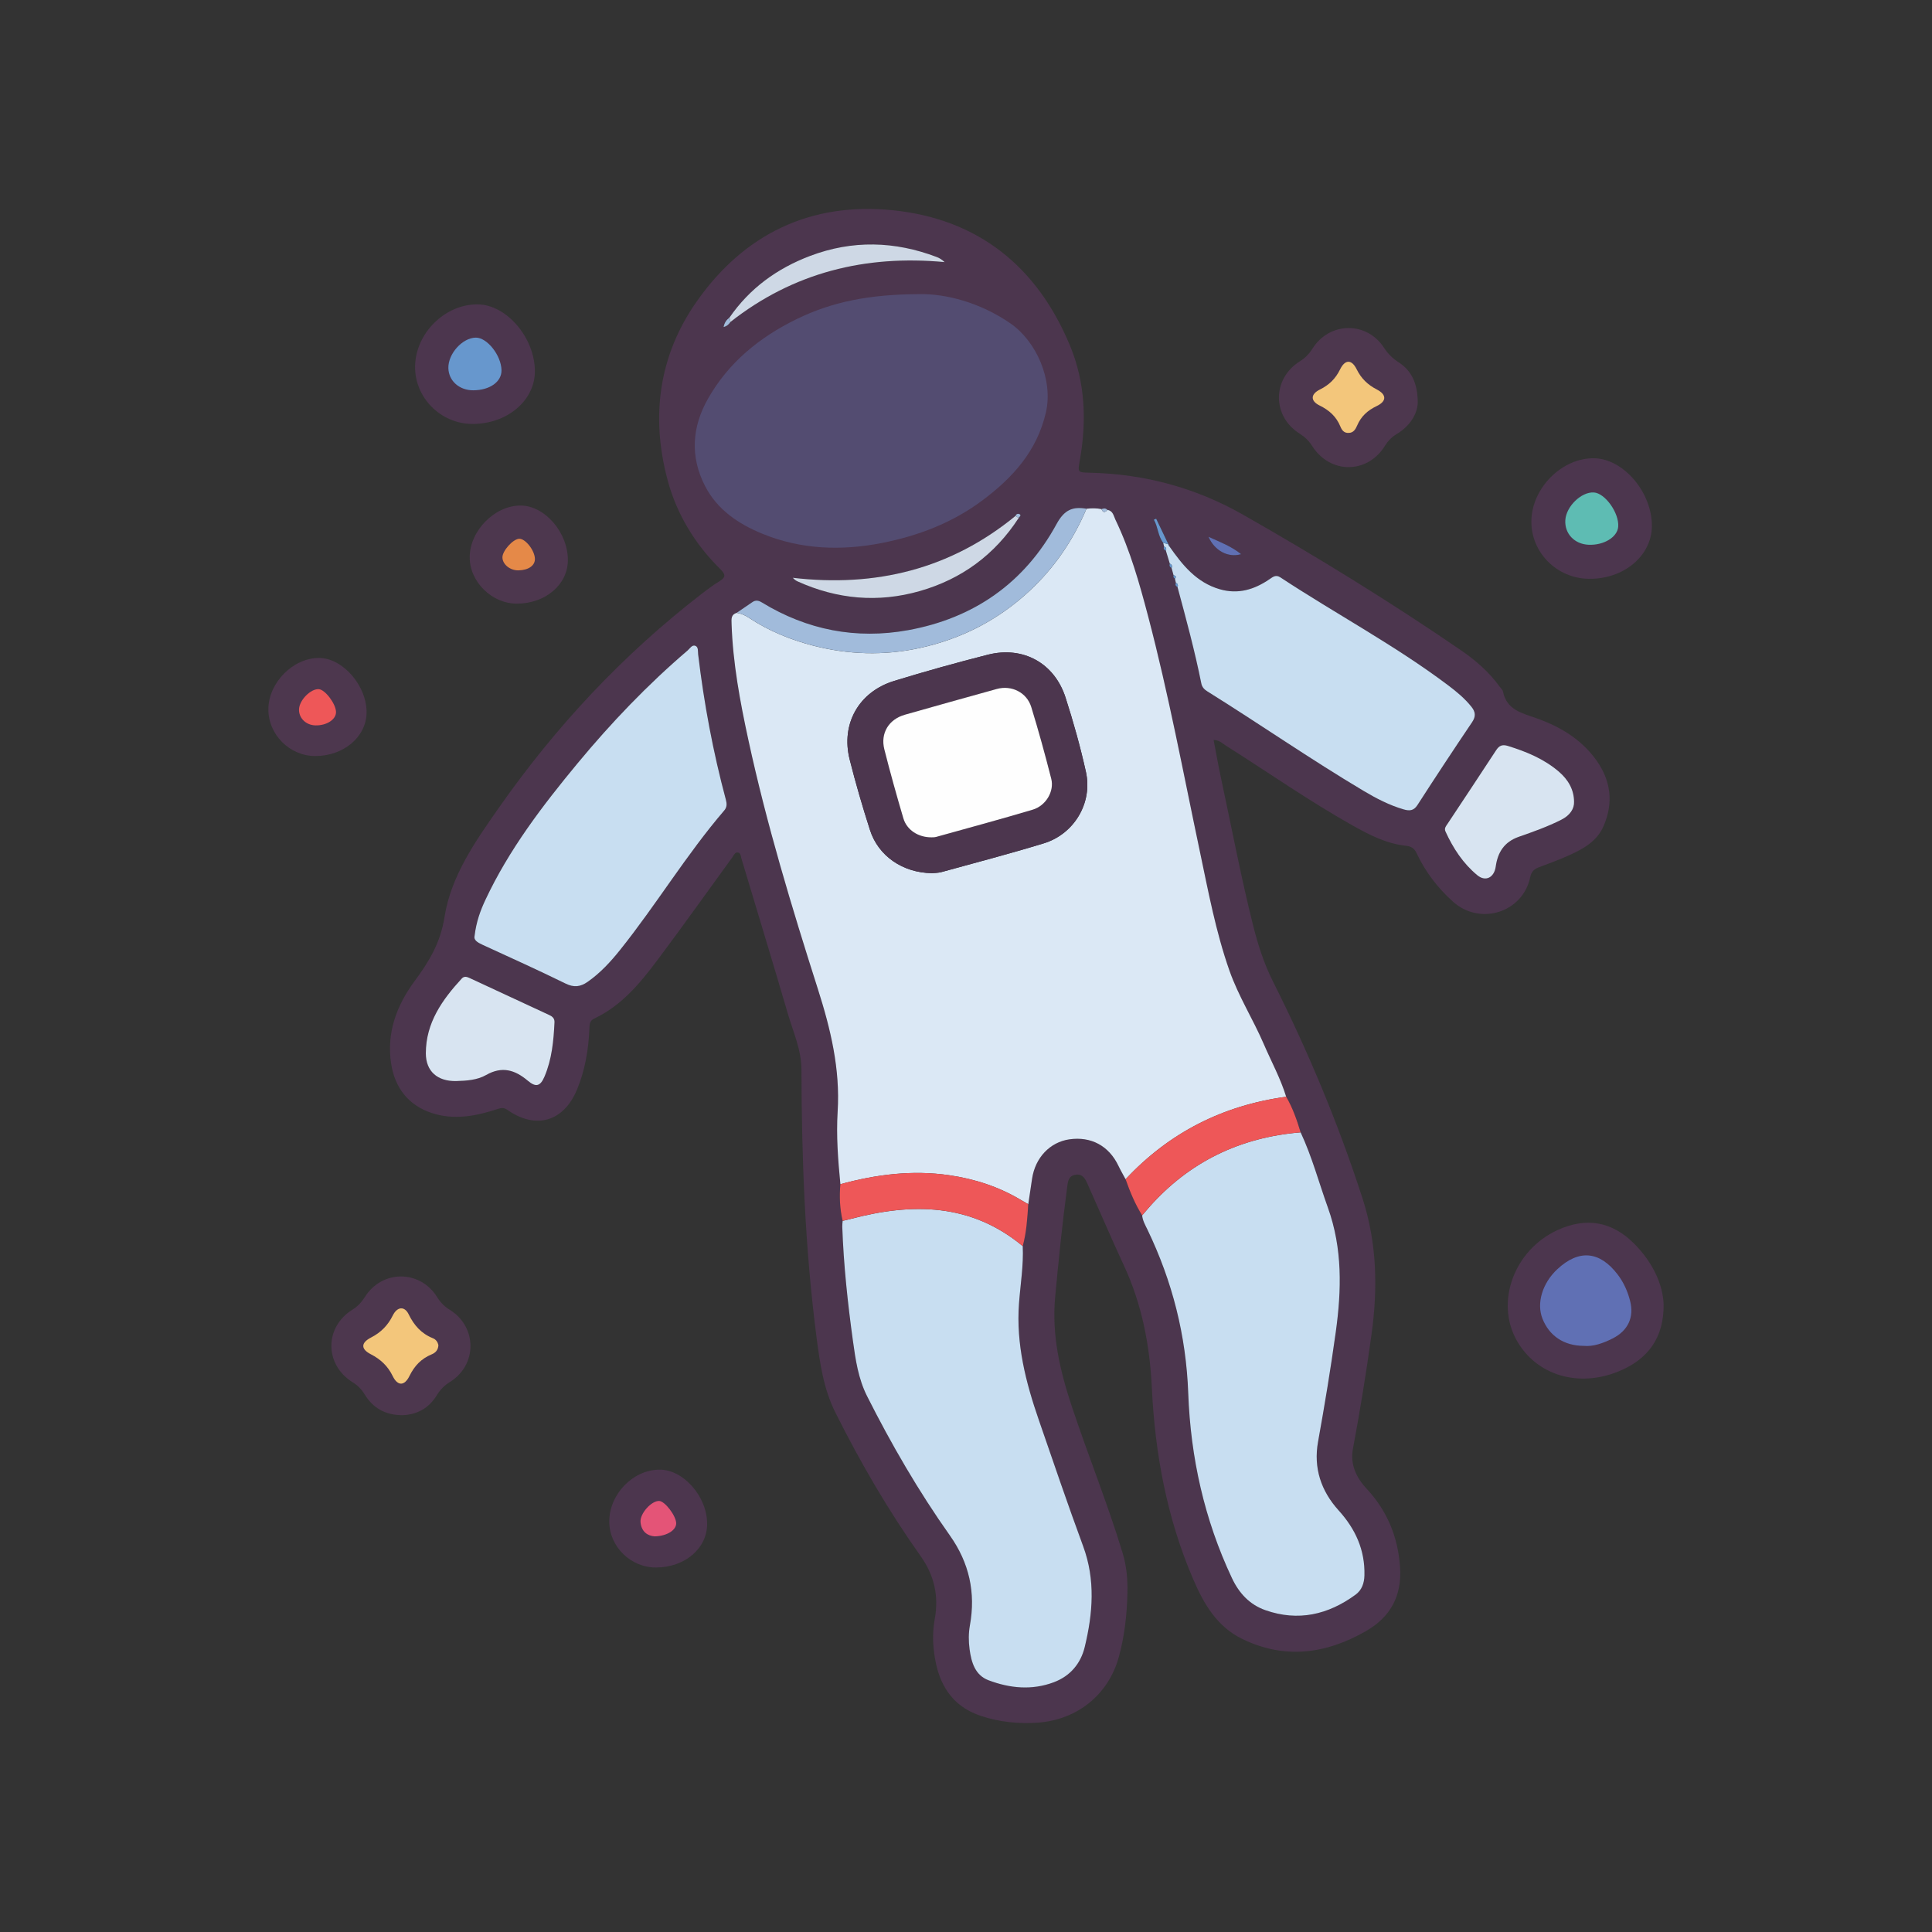 <?xml version="1.0" encoding="utf-8"?>
<!-- Generator: Adobe Illustrator 25.1.0, SVG Export Plug-In . SVG Version: 6.00 Build 0)  -->
<svg version="1.1" id="Layer_1" xmlns="http://www.w3.org/2000/svg" xmlns:xlink="http://www.w3.org/1999/xlink" x="0px" y="0px"
	 viewBox="0 0 160 160" style="enable-background:new 0 0 160 160;" xml:space="preserve">
<rect x="0" y="0" width="160" height="160" fill="#333333" stroke="none"/>
<style type="text/css">
	.st0{fill:none;}
	.st1{fill:#4C364E;}
	.st2{fill:#4D374E;}
	.st3{fill:#DBE8F5;}
	.st4{fill:#C8DEF1;}
	.st5{fill:#534C71;}
	.st6{fill:#D8E4F1;}
	.st7{fill:#A1BBDB;}
	.st8{fill:#EE5758;}
	.st9{fill:#CED8E5;}
	.st10{fill:#6070B4;}
	.st11{fill:#6797CD;}
	.st12{fill:#F3C67B;}
	.st13{fill:#5EBCB3;}
	.st14{fill:#E58948;}
	.st15{fill:#E45477;}
	.st16{fill:#FEFEFE;}
</style>
<rect class="st0" width="160" height="160"/>
<g>
	<path class="st1" d="M100.507,61.28c0.204,1.06,0.382,2.089,0.601,3.109c0.883,4.101,1.657,8.226,2.681,12.296
		c0.399,1.584,0.896,3.131,1.638,4.607c2.916,5.8,5.415,11.77,7.412,17.957c1.202,3.723,1.27,7.454,0.743,11.27
		c-0.437,3.166-0.946,6.317-1.538,9.457c-0.24,1.276,0.257,2.371,1.137,3.316c1.701,1.826,2.597,3.996,2.765,6.49
		c0.16,2.383-0.784,4.134-2.85,5.314c-3.301,1.886-6.7,2.34-10.205,0.64c-2.095-1.016-3.185-2.879-4.076-4.95
		c-2.179-5.069-3.161-10.386-3.424-15.853c-0.17-3.52-0.817-6.904-2.309-10.117
		c-1.031-2.222-1.992-4.476-2.992-6.712c-0.195-0.436-0.391-0.909-1.011-0.817
		c-0.623,0.093-0.64,0.582-0.706,1.071c-0.405,3.01-0.706,6.03-0.989,9.054c-0.295,3.162,0.403,6.127,1.386,9.083
		c1.348,4.052,2.953,8.014,4.196,12.102c0.326,1.072,0.428,2.171,0.404,3.289c-0.038,1.803-0.236,3.591-0.711,5.326
		c-0.863,3.153-3.469,5.227-6.736,5.452c-1.599,0.11-3.184-0.057-4.695-0.563c-2.693-0.903-3.682-3.054-3.917-5.681
		c-0.071-0.791-0.035-1.583,0.106-2.37c0.337-1.887-0.047-3.59-1.17-5.173
		c-2.676-3.772-4.995-7.759-7.063-11.895c-0.988-1.975-1.289-4.127-1.566-6.268
		c-0.951-7.35-1.23-14.74-1.245-22.145c-0.003-1.614-0.677-3.083-1.119-4.594
		c-1.258-4.301-2.568-8.587-3.854-12.88c-0.059-0.199-0.046-0.47-0.306-0.496
		c-0.238-0.024-0.324,0.235-0.441,0.396c-2.067,2.837-4.098,5.701-6.203,8.509
		c-1.443,1.925-2.981,3.785-5.235,4.847c-0.4,0.188-0.39,0.519-0.405,0.863c-0.075,1.726-0.356,3.41-1.022,5.015
		c-1.104,2.659-3.4,3.34-5.761,1.691c-0.276-0.193-0.48-0.189-0.788-0.087c-1.806,0.599-3.664,0.955-5.516,0.33
		c-1.913-0.645-3.02-2.084-3.329-4.066c-0.399-2.556,0.455-4.833,1.931-6.83
		c1.204-1.628,2.152-3.186,2.487-5.318c0.535-3.405,2.553-6.271,4.509-9.064
		c4.713-6.728,10.266-12.671,16.778-17.698c0.48-0.37,0.966-0.739,1.484-1.052
		c0.541-0.327,0.507-0.573,0.074-0.999c-2.114-2.079-3.627-4.581-4.379-7.413c-1.389-5.231-0.729-10.258,2.412-14.743
		c3.93-5.611,9.456-8.262,16.248-7.569c7.063,0.72,11.963,4.664,14.677,11.217
		c1.264,3.051,1.384,6.253,0.812,9.487c-0.182,1.027-0.185,1.01,0.863,1.034
		c4.495,0.104,8.737,1.247,12.626,3.459c6.167,3.509,12.213,7.226,18.069,11.24
		c1.22,0.836,2.341,1.808,3.216,3.026c0.092,0.129,0.239,0.247,0.267,0.389c0.298,1.498,1.518,1.779,2.72,2.199
		c1.97,0.689,3.747,1.736,4.995,3.471c1.215,1.688,1.464,3.52,0.624,5.466c-0.547,1.267-1.652,1.88-2.812,2.41
		c-0.838,0.383-1.708,0.697-2.57,1.023c-0.4,0.152-0.608,0.371-0.705,0.832
		c-0.616,2.904-4.14,4.015-6.375,2.021c-1.274-1.137-2.298-2.478-3.027-4.025c-0.192-0.407-0.432-0.568-0.89-0.617
		c-1.607-0.173-3.024-0.9-4.406-1.677c-3.614-2.032-7.01-4.412-10.511-6.625
		C101.23,61.563,100.988,61.292,100.507,61.28z M96.787,45.146l-0.022-0.066c-0.339-0.707-0.677-1.414-1.016-2.121
		c-0.064,0.027-0.127,0.054-0.191,0.081c0.351,0.604,0.332,1.336,0.772,1.909c0.027,0.109,0.053,0.218,0.08,0.327
		c-0.086,0.17,0.013,0.258,0.147,0.33c0.109,0.358,0.218,0.716,0.327,1.073
		c-0.067,0.166-0.006,0.281,0.145,0.36c0.054,0.198,0.109,0.397,0.163,0.595
		c-0.049,0.131,0.006,0.221,0.115,0.29c0.027,0.113,0.053,0.226,0.08,0.339
		c-0.08,0.164-0.025,0.276,0.133,0.349c0.715,2.646,1.432,5.292,1.971,7.981c0.063,0.313,0.241,0.5,0.504,0.664
		c4.341,2.708,8.547,5.63,12.947,8.245c1.043,0.62,2.119,1.182,3.294,1.523
		c0.458,0.133,0.832,0.145,1.151-0.349c1.487-2.305,2.995-4.597,4.53-6.87c0.332-0.492,0.276-0.863-0.058-1.28
		c-0.551-0.686-1.223-1.245-1.917-1.768c-4.414-3.323-9.3-5.913-13.902-8.944
		c-0.377-0.248-0.612-0.046-0.908,0.156c-1.25,0.853-2.588,1.268-4.114,0.826c-1.933-0.56-3.091-2.007-4.173-3.554
		C96.856,45.191,96.838,45.158,96.787,45.146z M60.495,26.661c5.212-4.097,11.172-5.568,17.735-4.956
		c-0.226-0.213-0.428-0.335-0.644-0.418c-3.489-1.326-6.995-1.421-10.504-0.091
		c-2.728,1.034-4.999,2.679-6.669,5.103c-0.253,0.189-0.423,0.427-0.487,0.784
		C60.214,27.011,60.365,26.851,60.495,26.661z M84.099,42.727c-5.384,4.411-11.581,5.924-18.442,5.123
		c0.138,0.157,0.264,0.241,0.401,0.302c3.276,1.478,6.657,1.785,10.115,0.798c3.473-0.992,6.216-3.016,8.192-6.055
		c0.051-0.098,0.229-0.199,0.098-0.296C84.361,42.524,84.165,42.526,84.099,42.727z M94.586,100.652
		c0.04,0.432,0.257,0.8,0.438,1.177c2.065,4.286,3.205,8.775,3.379,13.558
		c0.194,5.317,1.334,10.453,3.618,15.303c0.594,1.262,1.475,2.203,2.776,2.659c2.711,0.95,5.197,0.375,7.466-1.288
		c0.515-0.378,0.716-0.947,0.732-1.597c0.053-2.098-0.742-3.838-2.131-5.373c-1.463-1.617-2.103-3.518-1.71-5.696
		c0.544-3.013,1.043-6.032,1.464-9.065c0.484-3.488,0.569-6.931-0.649-10.319c-0.748-2.08-1.318-4.225-2.259-6.236
		c-0.309-1.019-0.653-2.023-1.196-2.947c-0.464-1.517-1.228-2.908-1.852-4.357
		c-0.886-2.057-2.098-3.963-2.844-6.082c-1.133-3.218-1.754-6.569-2.456-9.893
		c-1.373-6.5-2.589-13.034-4.282-19.463c-0.718-2.727-1.48-5.443-2.708-7.997c-0.149-0.31-0.196-0.742-0.663-0.807
		c-0.144-0.165-0.316-0.131-0.492-0.069c-0.412-0.082-0.826-0.081-1.241-0.029c-1.143-0.2-1.835,0.085-2.476,1.262
		c-2.659,4.882-6.858,7.812-12.308,8.798c-4.283,0.775-8.35-0.011-12.09-2.294
		c-0.284-0.173-0.521-0.222-0.798-0.03c-0.431,0.298-0.866,0.591-1.299,0.886
		c-0.477,0.143-0.434,0.517-0.422,0.899c0.105,3.26,0.704,6.453,1.392,9.625
		c1.515,6.987,3.586,13.825,5.756,20.629c1.058,3.318,1.857,6.626,1.637,10.153
		c-0.124,1.996,0.033,4.011,0.227,6.01c-0.092,1.022-0.047,2.036,0.187,3.038
		c-0.011,0.158-0.037,0.316-0.032,0.473c0.108,3.171,0.449,6.322,0.883,9.46c0.215,1.56,0.443,3.136,1.169,4.577
		c2.021,4.009,4.268,7.883,6.863,11.549c1.595,2.253,2.147,4.72,1.656,7.432c-0.118,0.653-0.117,1.32-0.029,1.974
		c0.145,1.08,0.45,2.155,1.563,2.576c1.764,0.667,3.597,0.851,5.417,0.167c1.36-0.512,2.227-1.548,2.559-2.921
		c0.672-2.778,0.897-5.554-0.13-8.338c-1.276-3.46-2.462-6.953-3.667-10.439c-1.082-3.133-1.901-6.3-1.648-9.68
		c0.118-1.576,0.384-3.148,0.31-4.739c0.309-1.137,0.384-2.304,0.458-3.472c0.105-0.704,0.209-1.409,0.315-2.113
		c0.262-1.743,1.479-3.026,3.089-3.259c1.799-0.26,3.28,0.543,4.063,2.193c0.18,0.379,0.394,0.742,0.593,1.112
		C93.58,98.7,94.002,99.713,94.586,100.652z M76.07,24.616c-4.092,0.013-7.1,0.629-9.937,2.014
		c-3.001,1.465-5.505,3.5-7.169,6.435c-1.299,2.291-1.459,4.689-0.232,7.063c0.99,1.915,2.699,3.057,4.635,3.849
		c3.115,1.274,6.373,1.382,9.613,0.748c2.923-0.572,5.7-1.618,8.135-3.436c2.462-1.837,4.414-3.974,5.143-7.103
		c0.617-2.647-0.777-5.764-2.854-7.202C80.91,25.259,78.122,24.581,76.07,24.616z M39.303,77.506
		c-0.093,0.34,0.24,0.547,0.66,0.74c2.299,1.056,4.605,2.096,6.875,3.21c0.697,0.342,1.234,0.273,1.827-0.142
		c1.052-0.734,1.906-1.667,2.698-2.656c3.001-3.749,5.481-7.887,8.615-11.536c0.246-0.286,0.217-0.588,0.135-0.893
		c-1.061-3.956-1.81-7.97-2.296-12.036c-0.03-0.25,0.035-0.611-0.237-0.711
		c-0.271-0.099-0.444,0.225-0.636,0.389c-3.32,2.837-6.329,5.982-9.11,9.341
		c-2.913,3.519-5.682,7.146-7.636,11.315C39.784,75.41,39.444,76.325,39.303,77.506z M37.788,89.528
		c0.852-0.023,1.738-0.082,2.465-0.497c1.326-0.756,2.392-0.432,3.463,0.473c0.67,0.566,1.036,0.458,1.379-0.347
		c0.61-1.432,0.751-2.957,0.827-4.492c0.016-0.324-0.173-0.483-0.423-0.6c-2.198-1.025-4.397-2.049-6.599-3.065
		c-0.211-0.098-0.451-0.189-0.657,0.036c-1.623,1.762-2.975,3.67-2.976,6.192
		C35.265,88.731,36.241,89.566,37.788,89.528z M130.357,66.389c-0.01-0.976-0.461-1.803-1.268-2.492
		c-1.229-1.049-2.683-1.648-4.208-2.12c-0.469-0.145-0.724-0.033-0.98,0.359
		c-1.327,2.033-2.675,4.051-4.013,6.077c-0.128,0.194-0.304,0.375-0.18,0.647c0.632,1.386,1.456,2.646,2.633,3.62
		c0.692,0.572,1.402,0.197,1.53-0.713c0.166-1.182,0.704-2.045,1.914-2.467c1.192-0.416,2.387-0.838,3.519-1.413
		C130.017,67.524,130.382,66.983,130.357,66.389z M100.08,44.454c0.513,1.169,1.647,1.756,2.703,1.438
		C101.98,45.247,101.091,44.909,100.08,44.454z"/>
	<path class="st1" d="M137.775,108.024c0.027,2.742-1.273,4.522-3.669,5.524c-3.362,1.407-6.863,0.362-8.495-2.535
		c-1.799-3.193-0.215-7.49,3.367-9.139c2.379-1.094,4.526-0.728,6.375,1.138
		C136.86,104.532,137.714,106.358,137.775,108.024z M131.168,111.247c0.736,0.074,1.511-0.204,2.244-0.572
		c1.219-0.612,1.71-1.667,1.376-2.954c-0.192-0.741-0.503-1.442-0.977-2.059c-1.406-1.832-3.026-1.973-4.708-0.406
		c-1.165,1.086-1.637,2.647-1.165,3.854C128.466,110.458,129.612,111.243,131.168,111.247z"/>
	<path class="st2" d="M33.288,117.199c-1.414-0.013-2.418-0.615-3.096-1.732c-0.256-0.422-0.568-0.732-0.983-0.99
		c-2.343-1.454-2.357-4.561-0.022-6.016c0.442-0.276,0.754-0.611,1.029-1.048c1.431-2.274,4.572-2.266,5.99,0.012
		c0.274,0.439,0.593,0.772,1.036,1.044c2.283,1.405,2.297,4.57,0.022,5.978c-0.466,0.288-0.807,0.636-1.089,1.099
		C35.505,116.648,34.489,117.173,33.288,117.199z M35.984,111.401c-0.045-0.215-0.174-0.414-0.409-0.508
		c-0.853-0.341-1.398-0.951-1.8-1.777c-0.301-0.62-0.848-0.58-1.175,0.08
		c-0.368,0.742-0.879,1.265-1.619,1.646c-0.764,0.393-0.765,0.856-0.02,1.24
		c0.732,0.377,1.264,0.873,1.63,1.625c0.365,0.749,0.872,0.746,1.244-0.012c0.37-0.752,0.878-1.288,1.647-1.604
		C35.758,111.978,35.973,111.774,35.984,111.401z"/>
	<path class="st2" d="M117.411,33.36c-0.031,0.896-0.612,1.907-1.738,2.583c-0.42,0.252-0.725,0.568-0.985,0.987
		c-1.453,2.338-4.539,2.34-6.02,0.005c-0.277-0.437-0.615-0.757-1.05-1.032c-2.28-1.44-2.267-4.545,0.027-5.977
		c0.439-0.274,0.764-0.603,1.038-1.04c1.413-2.253,4.493-2.302,5.938-0.082c0.328,0.504,0.709,0.878,1.208,1.2
		C116.879,30.682,117.413,31.729,117.411,33.36z M111.687,35.679c0.379,0,0.545-0.297,0.666-0.58
		c0.307-0.717,0.817-1.177,1.52-1.512c0.785-0.374,0.789-0.891,0.006-1.296c-0.71-0.367-1.214-0.855-1.569-1.577
		c-0.384-0.779-0.904-0.775-1.291,0.016c-0.355,0.727-0.859,1.214-1.576,1.569
		c-0.734,0.363-0.743,0.889-0.021,1.243c0.747,0.366,1.302,0.862,1.619,1.636
		C111.151,35.444,111.317,35.702,111.687,35.679z"/>
	<path class="st1" d="M136.802,43.579c-0.022,2.472-2.357,4.408-5.252,4.355c-2.626-0.048-4.743-2.175-4.729-4.75
		c0.016-2.76,2.535-5.287,5.218-5.232C134.465,38.001,136.826,40.791,136.802,43.579z M131.573,44.956
		c1.17,0.054,2.217-0.581,2.28-1.383c0.082-1.052-1.005-2.582-1.872-2.632c-0.961-0.056-2.124,1.073-2.188,2.125
		C129.729,44.099,130.489,44.906,131.573,44.956z"/>
	<path class="st1" d="M44.296,30.77c-0.01,2.423-2.331,4.362-5.196,4.339c-2.611-0.02-4.749-2.172-4.724-4.755
		c0.027-2.751,2.474-5.176,5.193-5.147C41.966,25.234,44.308,27.989,44.296,30.77z M39.219,32.14
		c1.254-0.012,2.146-0.653,2.128-1.528c-0.024-1.126-1.09-2.476-1.948-2.467
		c-1.015,0.011-2.106,1.22-2.082,2.309C37.337,31.428,38.153,32.151,39.219,32.14z"/>
	<path class="st2" d="M26.095,62.611c-2.118-0.009-3.886-1.784-3.87-3.889c0.016-2.194,2.057-4.247,4.208-4.233
		c1.968,0.013,3.957,2.316,3.925,4.543C30.329,61.036,28.442,62.621,26.095,62.611z M26.165,59.663
		c0.68,0.018,1.255-0.358,1.244-0.811c-0.013-0.493-0.654-1.342-1.035-1.369
		c-0.479-0.034-1.155,0.64-1.19,1.186C25.149,59.204,25.587,59.648,26.165,59.663z"/>
	<path class="st2" d="M47.029,46.394c-0.007,2.018-1.854,3.592-4.221,3.597c-2.085,0.005-3.937-1.833-3.909-3.88
		c0.03-2.188,2.086-4.254,4.223-4.244C45.12,41.877,47.038,44.098,47.029,46.394z M42.936,47.023
		c0.702-0.013,1.16-0.337,1.145-0.808c-0.019-0.591-0.674-1.413-1.102-1.384c-0.431,0.03-1.154,0.838-1.153,1.289
		C41.829,46.603,42.358,47.034,42.936,47.023z"/>
	<path class="st1" d="M54.338,129.814c-2.093,0.01-3.862-1.711-3.881-3.775c-0.02-2.275,1.954-4.325,4.169-4.33
		c1.986-0.004,3.949,2.245,3.936,4.511C58.551,128.241,56.716,129.803,54.338,129.814z M54.299,126.87
		c0.779-0.02,1.34-0.402,1.332-0.817c-0.009-0.464-0.698-1.369-1.055-1.385
		c-0.48-0.021-1.212,0.782-1.162,1.322C53.469,126.59,53.864,126.844,54.299,126.87z"/>
	<path class="st3" d="M91.711,42.23c0.467,0.065,0.513,0.497,0.663,0.807c1.228,2.554,1.99,5.271,2.708,7.997
		c1.693,6.429,2.909,12.963,4.282,19.463c0.702,3.324,1.323,6.675,2.456,9.893
		c0.746,2.119,1.959,4.025,2.844,6.082c0.624,1.449,1.387,2.84,1.852,4.357c-5.237,0.712-9.684,2.964-13.3,6.832
		c-0.198-0.37-0.412-0.734-0.592-1.113c-0.783-1.649-2.264-2.453-4.063-2.193c-1.61,0.233-2.827,1.516-3.089,3.259
		c-0.106,0.704-0.21,1.409-0.315,2.113c-0.205-0.118-0.411-0.233-0.615-0.354
		c-1.837-1.096-3.822-1.74-5.938-2.047c-3.066-0.446-6.051-0.06-9.007,0.744
		c-0.194-1.999-0.351-4.014-0.227-6.01c0.219-3.527-0.579-6.835-1.637-10.153
		c-2.171-6.804-4.242-13.642-5.756-20.629c-0.688-3.172-1.286-6.365-1.392-9.625
		c-0.012-0.383-0.055-0.756,0.422-0.899c0.37,0.054,0.695,0.196,1.012,0.407
		c1.636,1.085,3.444,1.823,5.326,2.308c2.903,0.748,5.846,0.844,8.8,0.202c3.47-0.754,6.509-2.313,9.113-4.731
		c2.073-1.926,3.618-4.211,4.72-6.807c0.415-0.052,0.829-0.053,1.241,0.029
		C91.343,42.465,91.51,42.47,91.711,42.23z M77.18,72.312c0.138-0.015,0.49-0.009,0.816-0.098
		c2.821-0.776,5.652-1.518,8.449-2.373c2.516-0.769,4.053-3.355,3.488-5.907c-0.461-2.081-1.038-4.143-1.692-6.172
		c-0.92-2.853-3.521-4.28-6.427-3.542c-2.605,0.661-5.196,1.384-7.765,2.173c-2.929,0.899-4.426,3.559-3.683,6.506
		c0.495,1.966,1.065,3.917,1.685,5.848C72.735,70.876,74.741,72.28,77.18,72.312z"/>
	<path class="st4" d="M84.699,103.199c0.074,1.59-0.192,3.162-0.31,4.739c-0.253,3.38,0.565,6.547,1.648,9.68
		c1.204,3.486,2.391,6.979,3.667,10.439c1.026,2.784,0.801,5.56,0.13,8.338c-0.332,1.373-1.199,2.409-2.559,2.921
		c-1.82,0.685-3.653,0.501-5.417-0.167c-1.113-0.421-1.418-1.496-1.563-2.576
		c-0.088-0.655-0.09-1.321,0.029-1.974c0.491-2.712-0.061-5.179-1.656-7.432
		c-2.595-3.666-4.843-7.54-6.863-11.549c-0.727-1.442-0.954-3.018-1.169-4.577
		c-0.433-3.138-0.774-6.29-0.883-9.46c-0.005-0.157,0.021-0.315,0.032-0.473
		c0.23-0.056,0.462-0.108,0.691-0.168C75.548,99.602,80.405,99.63,84.699,103.199z"/>
	<path class="st4" d="M107.712,93.776c0.941,2.011,1.511,4.155,2.259,6.236c1.218,3.388,1.133,6.831,0.649,10.319
		c-0.421,3.033-0.92,6.052-1.464,9.065c-0.393,2.178,0.247,4.08,1.71,5.696c1.388,1.534,2.184,3.275,2.131,5.373
		c-0.016,0.65-0.217,1.22-0.732,1.597c-2.269,1.663-4.755,2.238-7.466,1.288c-1.302-0.456-2.182-1.397-2.776-2.659
		c-2.284-4.85-3.424-9.986-3.618-15.303c-0.174-4.783-1.314-9.272-3.379-13.558
		c-0.182-0.377-0.399-0.746-0.438-1.178c0.188-0.22,0.372-0.443,0.564-0.659
		C98.491,96.211,102.704,94.19,107.712,93.776z"/>
	<path class="st5" d="M76.169,24.358c2.103-0.036,4.962,0.66,7.519,2.43c2.129,1.474,3.559,4.669,2.926,7.383
		c-0.748,3.207-2.749,5.398-5.272,7.281c-2.497,1.863-5.343,2.936-8.34,3.522c-3.321,0.649-6.662,0.539-9.855-0.767
		c-1.984-0.812-3.737-1.983-4.752-3.946c-1.258-2.433-1.094-4.892,0.237-7.241c1.706-3.009,4.273-5.095,7.349-6.597
		C68.891,25.003,71.974,24.372,76.169,24.358z"/>
	<path class="st4" d="M39.303,77.506c0.142-1.181,0.481-2.096,0.895-2.98c1.954-4.169,4.722-7.796,7.636-11.315
		c2.781-3.358,5.79-6.504,9.11-9.341c0.192-0.164,0.365-0.488,0.636-0.389c0.273,0.1,0.208,0.461,0.237,0.711
		c0.485,4.066,1.235,8.08,2.296,12.036c0.082,0.306,0.111,0.607-0.135,0.893
		c-3.134,3.649-5.615,7.787-8.615,11.536c-0.791,0.989-1.646,1.922-2.698,2.656
		c-0.594,0.414-1.13,0.484-1.827,0.142c-2.27-1.114-4.576-2.155-6.875-3.21
		C39.543,78.053,39.21,77.846,39.303,77.506z"/>
	<path class="st4" d="M96.409,45.276c-0.027-0.109-0.053-0.218-0.08-0.327c0.145,0.044,0.29,0.087,0.435,0.131
		c0,0,0.022,0.066,0.022,0.066c-0.013,0.05,0.005,0.083,0.055,0.098c1.082,1.547,2.24,2.994,4.173,3.554
		c1.526,0.442,2.864,0.027,4.114-0.826c0.296-0.202,0.531-0.404,0.908-0.156c4.602,3.031,9.489,5.622,13.902,8.944
		c0.694,0.523,1.367,1.081,1.917,1.768c0.335,0.417,0.39,0.788,0.058,1.28
		c-1.535,2.273-3.044,4.565-4.53,6.87c-0.319,0.495-0.693,0.483-1.151,0.349
		c-1.175-0.342-2.251-0.903-3.294-1.523c-4.4-2.616-8.605-5.538-12.947-8.245
		c-0.263-0.164-0.441-0.351-0.504-0.664c-0.539-2.689-1.257-5.335-1.971-7.981c0.068-0.159,0.017-0.273-0.133-0.349
		c-0.027-0.113-0.053-0.226-0.08-0.339c0.144-0.168,0.054-0.245-0.115-0.291
		c-0.054-0.198-0.109-0.397-0.163-0.594c0.073-0.169,0.027-0.29-0.145-0.36
		c-0.109-0.358-0.218-0.716-0.326-1.073C96.611,45.451,96.588,45.328,96.409,45.276z"/>
	<path class="st6" d="M37.788,89.528c-1.547,0.037-2.523-0.798-2.522-2.3c0.001-2.522,1.353-4.431,2.976-6.192
		c0.207-0.225,0.446-0.134,0.657-0.036c2.202,1.016,4.401,2.04,6.599,3.065c0.25,0.117,0.439,0.276,0.423,0.6
		c-0.075,1.535-0.216,3.06-0.827,4.492c-0.343,0.805-0.709,0.913-1.379,0.347c-1.071-0.904-2.137-1.229-3.463-0.473
		C39.525,89.446,38.64,89.505,37.788,89.528z"/>
	<path class="st6" d="M130.357,66.389c0.025,0.594-0.34,1.135-1.054,1.497c-1.133,0.575-2.328,0.997-3.519,1.413
		c-1.21,0.422-1.748,1.285-1.914,2.467c-0.128,0.91-0.838,1.285-1.53,0.713c-1.177-0.974-2.001-2.234-2.633-3.62
		c-0.124-0.272,0.052-0.453,0.18-0.647c1.339-2.025,2.686-4.044,4.013-6.077c0.256-0.392,0.51-0.504,0.98-0.359
		c1.526,0.472,2.979,1.071,4.208,2.12C129.896,64.586,130.347,65.414,130.357,66.389z"/>
	<path class="st7" d="M89.978,42.131c-1.102,2.596-2.646,4.881-4.72,6.807c-2.604,2.419-5.643,3.977-9.113,4.731
		c-2.954,0.642-5.897,0.545-8.8-0.202c-1.882-0.485-3.69-1.223-5.326-2.308c-0.318-0.211-0.642-0.353-1.012-0.407
		c0.433-0.295,0.868-0.588,1.299-0.886c0.277-0.192,0.514-0.143,0.798,0.03c3.74,2.283,7.807,3.069,12.09,2.294
		c5.45-0.986,9.649-3.916,12.308-8.798C88.142,42.216,88.835,41.931,89.978,42.131z"/>
	<path class="st8" d="M84.699,103.199c-4.294-3.57-9.151-3.598-14.225-2.261c-0.229,0.06-0.46,0.112-0.691,0.168
		c-0.234-1.002-0.279-2.016-0.187-3.038c2.956-0.804,5.941-1.189,9.007-0.744c2.116,0.308,4.101,0.951,5.938,2.047
		c0.203,0.121,0.41,0.236,0.615,0.354C85.083,100.895,85.008,102.062,84.699,103.199z"/>
	<path class="st8" d="M107.712,93.776c-5.008,0.414-9.22,2.435-12.562,6.217c-0.191,0.217-0.376,0.439-0.564,0.659
		c-0.585-0.939-1.006-1.952-1.37-2.992c3.616-3.868,8.062-6.12,13.3-6.832
		C107.059,91.752,107.403,92.757,107.712,93.776z"/>
	<path class="st9" d="M84.364,42.895c-1.976,3.039-4.719,5.063-8.192,6.055c-3.458,0.988-6.839,0.68-10.115-0.798
		c-0.137-0.062-0.263-0.146-0.401-0.302c6.861,0.801,13.059-0.712,18.442-5.123
		C84.187,42.783,84.275,42.839,84.364,42.895z"/>
	<path class="st9" d="M60.412,26.3c1.67-2.423,3.941-4.069,6.669-5.103c3.509-1.33,7.014-1.235,10.504,0.091
		c0.217,0.082,0.418,0.205,0.644,0.418c-6.563-0.612-12.522,0.859-17.735,4.956
		C60.467,26.541,60.44,26.42,60.412,26.3z"/>
	<path class="st10" d="M100.08,44.454c1.011,0.456,1.9,0.793,2.703,1.438
		C101.726,46.21,100.592,45.623,100.08,44.454z"/>
	<path class="st11" d="M96.764,45.08c-0.145-0.044-0.29-0.087-0.435-0.131c-0.44-0.574-0.421-1.305-0.772-1.91
		c0.064-0.027,0.127-0.054,0.191-0.081C96.087,43.666,96.425,44.373,96.764,45.08z"/>
	<path class="st7" d="M60.412,26.3c0.027,0.12,0.055,0.241,0.082,0.361c-0.129,0.19-0.281,0.35-0.569,0.422
		C59.99,26.727,60.159,26.489,60.412,26.3z"/>
	<path class="st7" d="M91.711,42.23c-0.201,0.241-0.368,0.235-0.492-0.069C91.395,42.099,91.567,42.065,91.711,42.23
		z"/>
	<path class="st7" d="M84.364,42.895c-0.088-0.056-0.177-0.112-0.265-0.169c0.066-0.2,0.262-0.203,0.363-0.128
		C84.593,42.696,84.415,42.797,84.364,42.895z"/>
	<path class="st11" d="M96.883,46.68c0.172,0.07,0.218,0.192,0.145,0.36C96.877,46.961,96.816,46.846,96.883,46.68z
		"/>
	<path class="st11" d="M97.385,48.264c0.15,0.076,0.202,0.19,0.133,0.349C97.361,48.54,97.305,48.428,97.385,48.264
		z"/>
	<path class="st11" d="M96.409,45.276c0.179,0.053,0.201,0.175,0.147,0.331
		C96.422,45.534,96.324,45.446,96.409,45.276z"/>
	<path class="st11" d="M97.191,47.635c0.169,0.046,0.259,0.122,0.115,0.291C97.197,47.856,97.142,47.766,97.191,47.635z"
		/>
	<path class="st11" d="M96.841,45.244c-0.05-0.015-0.069-0.048-0.055-0.098C96.838,45.158,96.856,45.191,96.841,45.244z
		"/>
	<path class="st10" d="M131.158,111.458c-1.649-0.004-2.864-0.837-3.422-2.264c-0.5-1.279,0-2.933,1.235-4.084
		c1.782-1.661,3.499-1.512,4.989,0.43c0.502,0.654,0.832,1.397,1.035,2.183c0.353,1.363-0.166,2.482-1.459,3.13
		C132.76,111.242,131.939,111.536,131.158,111.458z"/>
	<path class="st12" d="M36.306,111.393c-0.013,0.416-0.252,0.643-0.558,0.769c-0.859,0.353-1.425,0.951-1.837,1.789
		c-0.415,0.844-0.98,0.849-1.387,0.013c-0.409-0.839-1.002-1.392-1.818-1.813c-0.832-0.428-0.83-0.945,0.022-1.383
		c0.825-0.424,1.395-1.008,1.805-1.835c0.365-0.735,0.975-0.78,1.31-0.089c0.448,0.921,1.056,1.602,2.007,1.982
		C36.111,110.931,36.255,111.154,36.306,111.393z"/>
	<path class="st12" d="M111.688,35.851c-0.393,0.024-0.57-0.25-0.685-0.532c-0.337-0.822-0.926-1.349-1.72-1.738
		c-0.767-0.376-0.757-0.935,0.022-1.32c0.762-0.377,1.297-0.895,1.674-1.667c0.41-0.841,0.963-0.845,1.371-0.017
		c0.378,0.767,0.913,1.285,1.667,1.675c0.832,0.43,0.827,0.979-0.007,1.377c-0.747,0.356-1.289,0.845-1.615,1.607
		C112.267,35.536,112.09,35.852,111.688,35.851z"/>
	<path class="st13" d="M131.553,45.114c-1.169-0.054-1.988-0.924-1.92-2.039c0.069-1.135,1.324-2.353,2.361-2.292
		c0.935,0.054,2.108,1.704,2.019,2.839C133.945,44.487,132.815,45.173,131.553,45.114z"/>
	<path class="st11" d="M39.209,32.323c-1.164,0.011-2.055-0.778-2.077-1.841c-0.025-1.189,1.165-2.509,2.273-2.521
		c0.936-0.01,2.101,1.465,2.127,2.694C41.552,31.61,40.578,32.31,39.209,32.323z"/>
	<path class="st8" d="M26.116,60.073c-0.796-0.021-1.398-0.631-1.35-1.368c0.049-0.751,0.979-1.678,1.637-1.631
		c0.523,0.037,1.406,1.205,1.424,1.883C27.843,59.581,27.052,60.097,26.116,60.073z"/>
	<path class="st14" d="M42.933,47.235c-0.69,0.013-1.322-0.501-1.324-1.078c-0.002-0.538,0.861-1.503,1.375-1.538
		c0.511-0.035,1.293,0.947,1.315,1.652C44.317,46.834,43.771,47.219,42.933,47.235z"/>
	<path class="st15" d="M54.225,127.235c-0.579-0.034-1.105-0.373-1.179-1.172c-0.066-0.718,0.909-1.788,1.548-1.76
		c0.475,0.021,1.392,1.226,1.405,1.844C56.01,126.7,55.262,127.209,54.225,127.235z"/>
	<path class="st1" d="M77.18,72.312c-2.439-0.032-4.445-1.436-5.129-3.566c-0.62-1.931-1.19-3.882-1.685-5.848
		c-0.742-2.946,0.755-5.606,3.683-6.506c2.569-0.789,5.16-1.512,7.765-2.173c2.906-0.738,5.508,0.689,6.427,3.542
		c0.654,2.029,1.232,4.091,1.692,6.172c0.565,2.553-0.972,5.139-3.488,5.907c-2.797,0.855-5.629,1.597-8.449,2.373
		C77.671,72.303,77.318,72.297,77.18,72.312z M77.146,69.345c0.073-0.006,0.238,0.006,0.388-0.036
		c2.666-0.743,5.339-1.464,7.992-2.255c1.093-0.326,1.8-1.519,1.537-2.557c-0.506-1.993-1.052-3.977-1.655-5.942
		c-0.374-1.217-1.64-1.834-2.854-1.498c-2.541,0.704-5.081,1.411-7.617,2.134
		c-1.333,0.38-2.038,1.529-1.698,2.868c0.485,1.917,1.017,3.822,1.578,5.718
		C75.1,68.74,76.055,69.355,77.146,69.345z"/>
	<path class="st16" d="M77.146,69.345c-1.09,0.01-2.046-0.605-2.331-1.568c-0.561-1.896-1.093-3.802-1.578-5.718
		c-0.339-1.34,0.366-2.488,1.698-2.868c2.536-0.723,5.076-1.429,7.617-2.134c1.214-0.336,2.48,0.281,2.854,1.498
		c0.604,1.965,1.15,3.95,1.655,5.942c0.263,1.038-0.443,2.231-1.537,2.557
		c-2.652,0.791-5.325,1.512-7.992,2.255C77.383,69.351,77.219,69.339,77.146,69.345z"/>
</g>
</svg>
